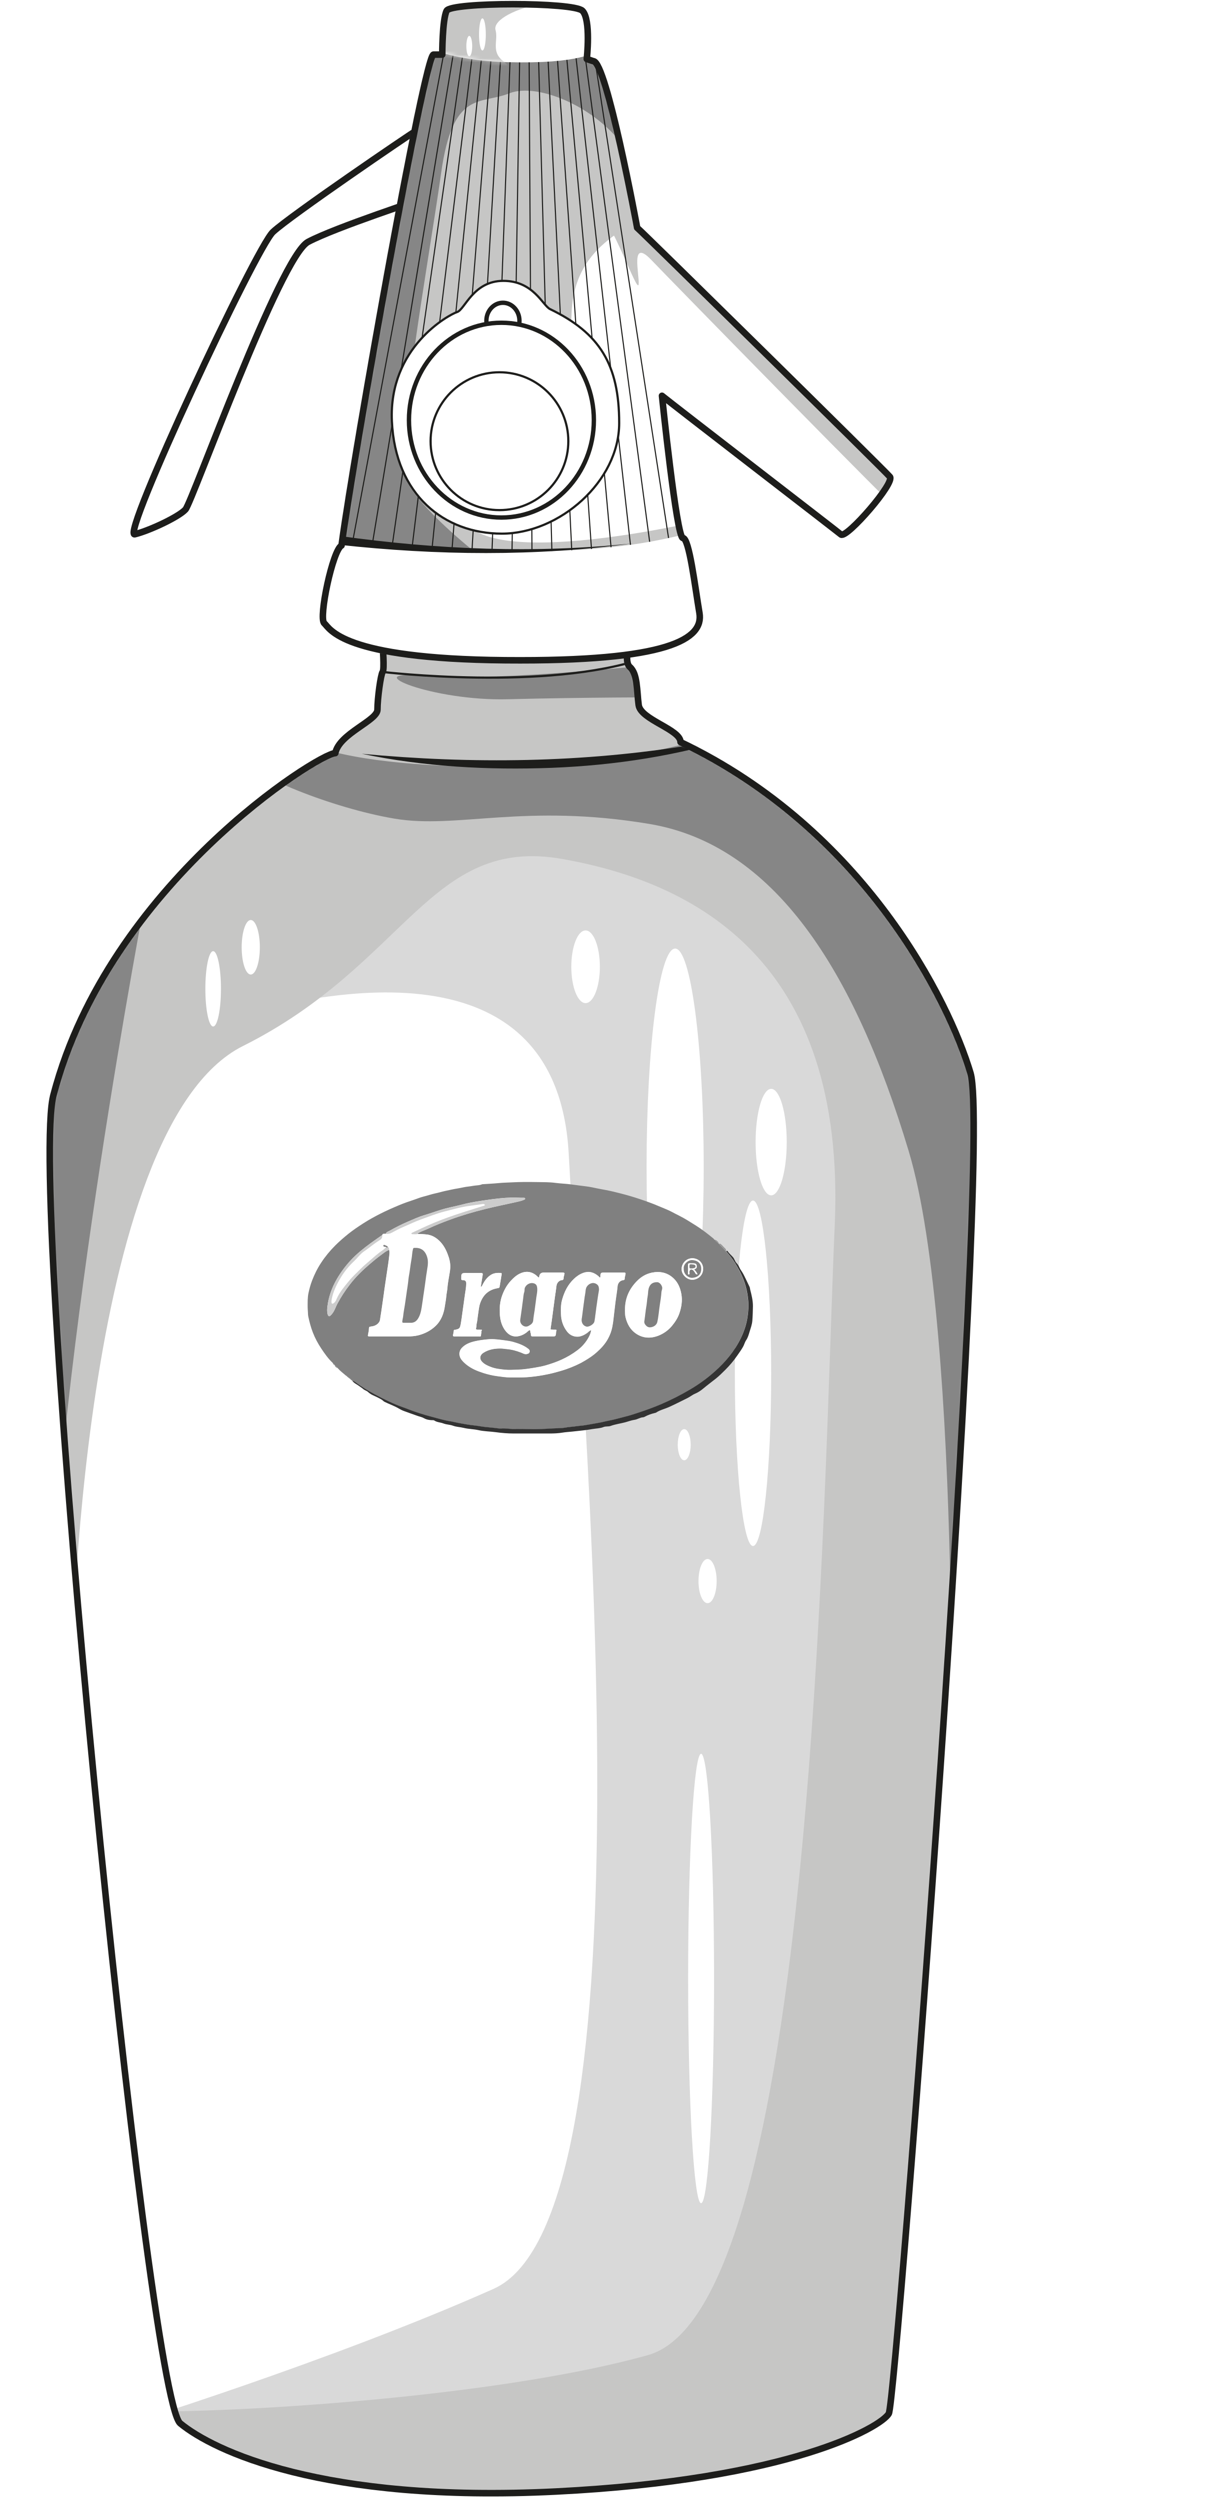 <svg width="327" height="663" viewBox="0 0 327 663" fill="none" xmlns="http://www.w3.org/2000/svg">
<path d="M109.953 35C109.246 35.331 77.005 57.249 72.445 61.522C67.886 65.795 31.945 142.629 35.777 141.688C39.623 140.751 47.458 137.087 49.237 135.108C51.016 133.128 74.345 68.041 81.794 64.139C89.238 60.228 112.255 52.745 114.185 51.986C116.115 51.227 109.953 35 109.953 35Z" fill="white" stroke="#1D1D1B" stroke-width="1.74" stroke-miterlimit="10"/>
<mask id="mask0_133_1032" style="mask-type:luminance" maskUnits="userSpaceOnUse" x="13" y="167" width="246" height="495">
<path d="M101.566 170.287C101.566 171.667 102.086 177.517 101.566 178.207C101.046 178.897 100.186 185.267 100.186 188.197C100.186 191.127 90.026 194.567 88.996 199.737C84.686 199.737 28.966 234.568 14.256 290.158C7.026 314.617 39.056 635.467 47.836 642.698C56.616 649.928 85.556 663.877 147.556 660.777C209.556 657.677 233.836 643.727 235.906 640.107C237.976 636.487 263.286 303.757 257.606 284.637C251.926 265.517 229.446 220.057 180.626 196.807C180.626 193.447 170.036 190.867 169.516 186.987C168.996 183.107 169.256 178.717 167.186 176.907C165.116 175.097 167.966 167.607 167.966 167.607L101.576 170.277L101.566 170.287Z" fill="white"/>
</mask>
<g mask="url(#mask0_133_1032)">
<path d="M90.206 155.987C119.536 156.877 174.646 154.207 174.646 154.207L248.426 229.767L285.756 318.657C285.756 318.657 279.536 442.217 279.536 444.877C279.536 447.537 267.096 609.317 267.096 609.317L253.766 667.987L139.986 683.097L22.656 652.877C22.656 652.877 -6.674 582.657 -6.674 579.987C-6.674 577.317 -50.234 418.207 -50.234 411.987C-50.234 405.767 -45.794 259.987 -45.794 259.987L66.206 177.317L90.206 155.987Z" fill="white"/>
<path d="M63.456 268.797C68.966 268.797 147.496 241.927 150.946 305.997C154.396 370.067 174.366 587.757 130.966 607.047C87.566 626.337 31.766 643.557 31.766 643.557C31.766 643.557 204.676 666.287 186.766 666.287C168.856 666.287 288.726 617.377 288.726 610.487C288.726 603.597 281.836 391.417 282.526 366.617C283.216 341.817 289.416 234.347 289.416 234.347L159.906 200.587L76.546 231.587L63.456 268.787V268.797Z" fill="#D9D9D9"/>
<path d="M19.026 443.777C19.026 443.777 21.096 299.107 64.496 277.408C107.896 255.708 114.096 221.607 149.226 227.807C184.356 234.007 224.656 254.677 221.556 324.938C218.456 395.207 216.386 612.207 171.956 624.607C127.526 637.008 44.856 641.138 25.226 639.078C5.596 637.008 25.226 704.177 25.226 704.177C25.226 704.177 268.056 751.707 270.126 720.707C272.196 689.707 317.656 195.767 317.656 195.767L246.356 84.168L22.126 127.567L-21.274 476.837L19.026 443.767V443.777Z" fill="#C6C6C5"/>
<path d="M79.306 195.767C92.396 204.727 153.016 206.787 186.776 195.767C220.536 184.747 264.616 284.637 264.616 284.637C264.616 284.637 261.176 463.747 260.486 465.817C259.796 467.887 252.216 489.237 252.216 489.237C252.216 489.237 255.656 353.527 241.196 305.307C226.726 257.087 205.376 224.017 172.306 218.507C139.236 212.997 121.326 219.887 104.796 217.127C88.266 214.367 66.216 205.417 64.836 201.287C63.456 197.157 79.306 195.777 79.306 195.777V195.767Z" fill="#868686"/>
<path d="M38.656 237.797C38.656 237.797 15.236 359.727 13.166 436.197C11.096 512.667 -26.794 292.907 -26.794 292.907L24.876 226.777L38.656 237.797Z" fill="#868686"/>
<path d="M167.186 176.917C167.186 176.917 128.046 180.797 111.516 179.247C94.986 177.697 114.616 185.967 134.766 185.447C154.916 184.927 176.616 184.927 176.616 184.927L175.586 176.657L167.186 176.917Z" fill="#868686"/>
<path d="M179.196 367.308C183.382 367.308 186.776 341.398 186.776 309.438C186.776 277.477 183.382 251.568 179.196 251.568C175.009 251.568 171.616 277.477 171.616 309.438C171.616 341.398 175.009 367.308 179.196 367.308Z" fill="white"/>
<path d="M199.866 410.017C202.528 410.017 204.686 389.508 204.686 364.207C204.686 338.907 202.528 318.397 199.866 318.397C197.204 318.397 195.046 338.907 195.046 364.207C195.046 389.508 197.204 410.017 199.866 410.017Z" fill="white"/>
<path d="M204.686 317.017C206.967 317.017 208.816 310.696 208.816 302.897C208.816 295.099 206.967 288.777 204.686 288.777C202.405 288.777 200.556 295.099 200.556 302.897C200.556 310.696 202.405 317.017 204.686 317.017Z" fill="white"/>
<path d="M181.606 387.277C182.556 387.277 183.326 385.428 183.326 383.147C183.326 380.867 182.556 379.017 181.606 379.017C180.656 379.017 179.886 380.867 179.886 383.147C179.886 385.428 180.656 387.277 181.606 387.277Z" fill="white"/>
<path d="M187.806 425.178C189.137 425.178 190.216 422.554 190.216 419.318C190.216 416.081 189.137 413.458 187.806 413.458C186.475 413.458 185.396 416.081 185.396 419.318C185.396 422.554 186.475 425.178 187.806 425.178Z" fill="white"/>
<path d="M155.426 266.037C157.519 266.037 159.216 261.721 159.216 256.397C159.216 251.073 157.519 246.757 155.426 246.757C153.333 246.757 151.636 251.073 151.636 256.397C151.636 261.721 153.333 266.037 155.426 266.037Z" fill="white"/>
<path d="M56.576 272.237C57.719 272.237 58.646 267.765 58.646 262.247C58.646 256.73 57.719 252.257 56.576 252.257C55.432 252.257 54.506 256.73 54.506 262.247C54.506 267.765 55.432 272.237 56.576 272.237Z" fill="white"/>
<path d="M186.086 584.307C187.986 584.307 189.526 557.628 189.526 524.717C189.526 491.807 187.986 465.128 186.086 465.128C184.186 465.128 182.646 491.807 182.646 524.717C182.646 557.628 184.186 584.307 186.086 584.307Z" fill="white"/>
<path d="M66.556 258.457C67.887 258.457 68.966 255.22 68.966 251.227C68.966 247.234 67.887 243.997 66.556 243.997C65.225 243.997 64.146 247.234 64.146 251.227C64.146 255.22 65.225 258.457 66.556 258.457Z" fill="white"/>
<path d="M96.016 199.908C125.196 202.658 154.896 202.317 183.836 197.527L186.956 197.048C189.936 196.458 193.266 195.778 196.256 195.258C180.176 200.388 163.286 202.977 146.426 203.637C129.566 204.267 112.556 203.358 96.026 199.908H96.016Z" fill="#1D1D1B"/>
<path d="M101.566 178.207C101.566 178.207 145.096 183.377 170.926 174.587" stroke="#1D1D1B" stroke-width="0.58" stroke-miterlimit="10"/>
</g>
<path d="M101.566 170.287C101.566 171.667 102.086 177.517 101.566 178.207C101.046 178.897 100.186 185.267 100.186 188.197C100.186 191.127 90.026 194.567 88.996 199.737C84.686 199.737 28.966 234.568 14.256 290.158C7.026 314.618 39.056 635.468 47.836 642.698C56.616 649.928 85.556 663.877 147.556 660.777C209.556 657.677 233.836 643.727 235.906 640.107C237.976 636.487 263.286 303.757 257.606 284.637C251.926 265.517 229.446 220.057 180.626 196.807C180.626 193.447 170.036 190.867 169.516 186.987C168.996 183.107 169.256 178.717 167.186 176.907C165.116 175.097 167.966 167.607 167.966 167.607L101.576 170.277L101.566 170.287Z" stroke="#1D1D1B" stroke-width="1.74" stroke-linejoin="round"/>
<path d="M169.116 60.407C169.116 60.407 160.976 16.227 157.486 16.227L155.746 15.648C155.746 15.648 156.906 5.187 154.586 2.857C152.266 0.527 119.706 0.527 118.546 2.857C117.386 5.187 117.386 14.488 117.386 14.488H115.056C112.726 14.488 94.126 119.117 90.646 144.687C88.316 145.847 84.506 163.867 86.056 165.287C87.606 166.707 90.576 174.717 134.106 175.107C177.636 175.497 186.806 169.427 185.646 162.577C184.486 155.727 182.936 142.687 181.256 142.687C179.576 142.687 175.706 104.967 175.706 104.967C178.546 107.297 222.856 141.397 223.236 141.777C224.786 142.807 237.836 127.827 236.156 126.407C234.476 124.467 170.666 61.697 169.116 60.407Z" fill="white"/>
<mask id="mask1_133_1032" style="mask-type:luminance" maskUnits="userSpaceOnUse" x="85" y="1" width="152" height="175">
<path d="M169.116 60.407C169.116 60.407 160.976 16.227 157.486 16.227L155.746 15.648C155.746 15.648 156.906 5.187 154.586 2.857C152.266 0.527 119.706 0.527 118.546 2.857C117.386 5.187 117.386 14.488 117.386 14.488H115.056C112.726 14.488 94.126 119.117 90.646 144.687C88.316 145.847 84.506 163.867 86.056 165.287C87.606 166.707 90.576 174.717 134.106 175.107C177.636 175.497 186.806 169.427 185.646 162.577C184.486 155.727 182.936 142.687 181.256 142.687C179.576 142.687 175.706 104.967 175.706 104.967C178.546 107.297 222.856 141.397 223.236 141.777C224.786 142.807 237.836 127.827 236.156 126.407C234.476 124.467 170.666 61.697 169.116 60.407Z" fill="white"/>
</mask>
<g mask="url(#mask1_133_1032)">
<path d="M175.966 53.688C169.116 60.407 152.196 63.508 151.686 83.657C151.166 103.807 121.206 115.688 122.236 134.807C123.266 153.927 191.466 136.877 191.466 136.877L198.186 172.007C198.186 172.007 75.216 192.157 73.666 190.607C72.116 189.057 51.966 179.237 58.686 151.337C65.406 123.438 73.666 104.837 75.736 90.368C77.806 75.897 91.756 -8.313 91.756 -8.313C91.756 -8.313 111.906 -25.363 113.456 -25.363C115.006 -25.363 155.826 -24.843 155.826 -24.843L175.976 53.688H175.966Z" fill="#C6C6C5"/>
<path d="M157.626 54.208C162.536 58.337 169.226 78.267 169.506 75.388C169.766 72.808 167.176 62.987 172.866 68.927C178.546 74.868 239.516 137.128 240.296 137.128C241.076 137.128 247.786 123.178 247.526 121.368C247.266 119.558 211.096 53.938 211.096 53.938L157.616 54.197L157.626 54.208Z" fill="#C6C6C5"/>
<path d="M167.186 41.288C159.956 28.887 142.906 21.657 135.156 24.758C127.406 27.858 120.176 23.727 117.076 45.938C113.976 68.157 104.676 118.787 107.776 127.057C110.876 135.327 135.156 154.957 144.456 158.577C153.756 162.197 57.656 161.677 57.136 160.127C56.616 158.577 64.886 84.698 64.886 75.907C64.886 67.118 73.156 -8.823 73.156 -8.823C73.146 -8.833 102.086 -37.763 105.186 -37.763C108.286 -37.763 152.206 -29.492 152.206 -29.492L167.186 41.288Z" fill="#868686"/>
<path d="M157.366 12.357L180.616 163.217" stroke="#1D1D1B" stroke-width="0.29" stroke-linejoin="round"/>
<path d="M154.946 12.197L174.996 162.967" stroke="#1D1D1B" stroke-width="0.29" stroke-linejoin="round"/>
<path d="M152.526 12.027L169.376 162.707" stroke="#1D1D1B" stroke-width="0.29" stroke-linejoin="round"/>
<path d="M150.106 11.867L163.756 162.447" stroke="#1D1D1B" stroke-width="0.29" stroke-linejoin="round"/>
<path d="M147.676 11.707L158.146 162.187" stroke="#1D1D1B" stroke-width="0.29" stroke-linejoin="round"/>
<path d="M145.256 11.547L152.526 161.927" stroke="#1D1D1B" stroke-width="0.29" stroke-linejoin="round"/>
<path d="M142.836 11.387L146.906 161.667" stroke="#1D1D1B" stroke-width="0.29" stroke-linejoin="round"/>
<path d="M140.416 11.227L141.286 161.417" stroke="#1D1D1B" stroke-width="0.29" stroke-linejoin="round"/>
<path d="M137.996 11.068L135.666 161.158" stroke="#1D1D1B" stroke-width="0.29" stroke-linejoin="round"/>
<path d="M135.566 10.898L130.046 160.897" stroke="#1D1D1B" stroke-width="0.29" stroke-linejoin="round"/>
<path d="M133.146 10.738L124.426 160.637" stroke="#1D1D1B" stroke-width="0.29" stroke-linejoin="round"/>
<path d="M130.726 10.578L118.806 160.377" stroke="#1D1D1B" stroke-width="0.29" stroke-linejoin="round"/>
<path d="M128.306 10.418L113.196 160.117" stroke="#1D1D1B" stroke-width="0.29" stroke-linejoin="round"/>
<path d="M125.886 10.258L107.576 159.867" stroke="#1D1D1B" stroke-width="0.29" stroke-linejoin="round"/>
<path d="M123.456 10.098L101.956 159.607" stroke="#1D1D1B" stroke-width="0.29" stroke-linejoin="round"/>
<path d="M121.036 9.938L96.336 159.348" stroke="#1D1D1B" stroke-width="0.29" stroke-linejoin="round"/>
<path d="M118.616 9.767L90.716 159.087" stroke="#1D1D1B" stroke-width="0.29" stroke-linejoin="round"/>
<path d="M160.986 12.867C157.366 13.898 154.266 16.997 134.636 16.488C115.006 15.967 106.476 9.258 106.476 9.258L109.316 -9.863C109.316 -9.863 141.096 -12.443 142.126 -12.443C143.156 -12.443 151.686 -11.922 152.716 -10.373C153.746 -8.823 160.986 12.877 160.986 12.877V12.867Z" fill="white"/>
<mask id="mask2_133_1032" style="mask-type:luminance" maskUnits="userSpaceOnUse" x="106" y="-13" width="55" height="30">
<path d="M160.986 12.867C157.366 13.898 154.266 16.997 134.636 16.488C115.006 15.967 106.476 9.258 106.476 9.258L109.316 -9.863C109.316 -9.863 141.096 -12.443 142.126 -12.443C143.156 -12.443 151.686 -11.922 152.716 -10.373C153.746 -8.823 160.986 12.877 160.986 12.877V12.867Z" fill="white"/>
</mask>
<g mask="url(#mask2_133_1032)">
<path d="M142.896 1.248C137.726 2.027 130.756 5.128 131.526 7.968C132.306 10.807 130.236 13.648 133.596 16.238C136.956 18.817 135.146 20.367 132.306 20.628C129.466 20.887 112.676 18.558 112.676 18.558C112.676 18.558 110.866 -0.823 112.416 -3.143C113.966 -5.473 129.466 -14.252 129.466 -14.252L143.936 -0.823L142.906 1.248" fill="#C6C6C5"/>
<path d="M128.046 13.387C128.543 13.387 128.946 11.48 128.946 9.127C128.946 6.775 128.543 4.867 128.046 4.867C127.549 4.867 127.146 6.775 127.146 9.127C127.146 11.48 127.549 13.387 128.046 13.387Z" fill="white"/>
<path d="M124.556 14.938C124.987 14.938 125.336 13.724 125.336 12.227C125.336 10.731 124.987 9.517 124.556 9.517C124.125 9.517 123.776 10.731 123.776 12.227C123.776 13.724 124.125 14.938 124.556 14.938Z" fill="white"/>
</g>
<path d="M185.616 141.007C179.416 141.697 167.706 146.867 132.576 146.177C97.446 145.487 78.496 139.637 78.496 139.637L67.816 182.697L133.606 185.797L193.536 180.287L185.616 141.017V141.007Z" fill="white"/>
</g>
<path d="M169.116 60.407C169.116 60.407 160.976 16.227 157.486 16.227L155.746 15.648C155.746 15.648 156.906 5.187 154.586 2.857C152.266 0.527 119.706 0.527 118.546 2.857C117.386 5.187 117.386 14.488 117.386 14.488H115.056C112.726 14.488 94.126 119.117 90.646 144.687C88.316 145.847 84.506 163.867 86.056 165.287C87.606 166.707 90.576 174.717 134.106 175.107C177.636 175.497 186.806 169.427 185.646 162.577C184.486 155.727 182.936 142.687 181.256 142.687C179.576 142.687 175.706 104.967 175.706 104.967C178.546 107.297 222.856 141.397 223.236 141.777C224.786 142.807 237.836 127.827 236.156 126.407C234.476 124.467 170.666 61.697 169.116 60.407Z" stroke="#1D1D1B" stroke-width="1.74" stroke-linejoin="round"/>
<path d="M145.996 81.978C144.046 81.037 141.606 74.487 133.596 74.487C125.586 74.487 123.396 82.108 121.326 82.757C119.256 83.407 103.116 92.058 104.016 111.687C104.916 131.317 117.966 141.527 133.206 141.527C148.446 141.527 164.346 127.707 164.346 112.207C164.346 96.707 159.166 88.308 145.996 81.978Z" fill="white" stroke="#1D1D1B" stroke-width="0.58" stroke-miterlimit="10"/>
<path d="M133.486 89.858C135.91 89.858 137.876 87.717 137.876 85.078C137.876 82.438 135.91 80.297 133.486 80.297C131.061 80.297 129.096 82.438 129.096 85.078C129.096 87.717 131.061 89.858 133.486 89.858Z" fill="white" stroke="#1D1D1B" stroke-width="1.16" stroke-miterlimit="10"/>
<path d="M133.086 137.257C146.639 137.257 157.626 125.693 157.626 111.427C157.626 97.162 146.639 85.597 133.086 85.597C119.533 85.597 108.546 97.162 108.546 111.427C108.546 125.693 119.533 137.257 133.086 137.257Z" fill="white" stroke="#1D1D1B" stroke-width="1.16" stroke-miterlimit="10"/>
<path d="M132.566 135.287C142.662 135.287 150.846 127.103 150.846 117.007C150.846 106.912 142.662 98.728 132.566 98.728C122.47 98.728 114.286 106.912 114.286 117.007C114.286 127.103 122.47 135.287 132.566 135.287Z" stroke="#1D1D1B" stroke-width="0.58" stroke-miterlimit="10"/>
<path d="M167.956 144.107C142.166 147.637 115.896 147.307 90.046 144.487L90.346 142.177C116.006 145.757 142.156 146.857 167.956 144.107Z" fill="#1D1D1B"/>
<path d="M88.366 361.508C87.146 360.388 86.196 359.028 85.286 357.668C84.386 356.318 83.616 354.888 83.026 353.358C82.496 351.988 82.126 350.578 81.826 349.148C81.746 348.768 81.746 348.368 81.726 347.978C81.706 347.528 81.656 347.068 81.656 346.618C81.656 345.388 81.626 344.128 81.876 342.938C82.106 341.848 82.406 340.748 82.806 339.688C83.446 337.998 84.246 336.388 85.246 334.878C86.326 333.228 87.576 331.718 88.966 330.328C90.086 329.208 91.286 328.178 92.516 327.188C93.786 326.178 95.126 325.278 96.486 324.408C97.936 323.478 99.456 322.648 100.996 321.868C102.596 321.058 104.236 320.338 105.886 319.648C107.156 319.118 108.456 318.658 109.766 318.228C110.636 317.948 111.476 317.578 112.356 317.358C113.436 317.098 114.486 316.718 115.576 316.488C116.446 316.308 117.306 316.038 118.186 315.848C119.296 315.608 120.396 315.358 121.516 315.178C122.466 315.028 123.396 314.768 124.356 314.678C124.966 314.618 125.556 314.478 126.166 314.418C126.756 314.358 127.376 314.338 127.936 314.088C128.016 314.048 128.126 314.068 128.216 314.058C129.636 313.958 131.056 313.898 132.466 313.758C133.566 313.648 134.666 313.638 135.756 313.578C138.046 313.448 140.336 313.458 142.616 313.498C144.206 313.528 145.816 313.498 147.386 313.708C148.776 313.898 150.176 313.918 151.576 314.118C152.926 314.308 154.296 314.468 155.656 314.648C156.626 314.768 157.576 314.978 158.536 315.178C159.246 315.328 159.966 315.448 160.686 315.588C162.106 315.858 163.506 316.188 164.906 316.558C166.526 316.978 168.136 317.448 169.726 317.978C171.476 318.568 173.226 319.178 174.926 319.918C176.006 320.388 177.126 320.788 178.166 321.328C178.836 321.678 179.506 322.038 180.186 322.368C181.806 323.168 183.296 324.148 184.816 325.098C186.426 326.108 187.916 327.288 189.386 328.488C189.456 328.548 189.496 328.638 189.546 328.708C189.566 328.768 189.596 328.798 189.656 328.778C189.686 328.778 189.706 328.798 189.726 328.808C189.996 329.258 190.466 329.498 190.816 329.868C190.816 329.888 190.836 329.898 190.846 329.908C191.466 330.558 192.086 331.208 192.706 331.868C192.706 331.888 192.726 331.898 192.746 331.908C193.586 332.928 194.436 333.948 195.126 335.058C196.356 337.048 197.376 339.148 197.976 341.438C198.256 342.508 198.436 343.598 198.546 344.688C198.716 346.278 198.616 347.878 198.366 349.448C198.056 351.358 197.446 353.178 196.616 354.918C194.946 358.378 192.516 361.258 189.676 363.778C187.656 365.568 185.476 367.158 183.136 368.548C180.626 370.028 178.046 371.338 175.366 372.478C173.386 373.318 171.376 374.048 169.336 374.718C168.156 375.108 166.976 375.498 165.766 375.788C164.426 376.108 163.096 376.518 161.736 376.778C160.736 376.968 159.746 377.238 158.746 377.408C157.946 377.538 157.146 377.708 156.346 377.838C155.576 377.968 154.806 378.108 154.026 378.168C153.176 378.238 152.326 378.398 151.476 378.458C150.586 378.518 149.696 378.768 148.816 378.788C146.056 378.858 143.306 379.158 140.536 379.058C139.146 379.008 137.756 378.988 136.356 379.018C135.236 379.048 134.136 378.788 133.006 378.888C132.396 378.938 131.766 378.778 131.136 378.728C130.406 378.668 129.666 378.568 128.936 378.508C127.966 378.428 127.006 378.218 126.036 378.108C124.586 377.948 123.156 377.708 121.726 377.438C120.916 377.278 120.116 377.078 119.306 376.948C117.896 376.728 116.526 376.318 115.156 375.948C114.406 375.748 113.646 375.538 112.896 375.328C111.886 375.048 110.906 374.698 109.906 374.368C108.846 374.018 107.806 373.568 106.746 373.198C105.506 372.768 104.306 372.238 103.126 371.688C101.886 371.108 100.666 370.488 99.456 369.838C97.696 368.878 95.976 367.858 94.356 366.668C94.126 366.498 93.896 366.288 93.566 366.288C93.426 366.148 93.306 365.968 93.096 365.908C93.126 365.738 93.016 365.688 92.886 365.648C92.826 365.618 92.766 365.578 92.706 365.548C92.666 365.398 92.576 365.298 92.406 365.288C92.376 365.288 92.356 365.268 92.326 365.258C92.296 365.138 92.206 365.098 92.116 365.038C92.116 365.018 92.096 364.998 92.076 364.988C92.026 364.888 91.946 364.818 91.826 364.828C91.076 364.178 90.266 363.588 89.616 362.828C89.376 362.518 89.086 362.258 88.786 362.008L88.756 361.978C88.646 361.808 88.546 361.638 88.346 361.558L88.366 361.508ZM127.866 352.878C127.916 352.608 127.716 352.648 127.566 352.648C127.266 352.638 126.966 352.628 126.666 352.638C126.396 352.638 126.256 352.518 126.336 352.278C126.466 351.898 126.396 351.508 126.486 351.118C126.696 350.278 126.726 349.398 126.876 348.538C127.046 347.548 127.096 346.548 127.446 345.578C128.226 343.418 129.666 342.078 131.946 341.668C132.166 341.628 132.526 341.618 132.576 341.318C132.786 340.188 132.946 339.058 133.136 337.928C133.166 337.728 133.096 337.618 132.896 337.608C131.996 337.568 131.116 337.608 130.316 338.098C129.296 338.728 128.636 339.658 128.096 340.698C127.986 340.908 127.926 341.168 127.586 341.328C127.756 340.228 127.916 339.198 128.086 338.178C128.156 337.788 128.086 337.608 127.626 337.618C126.326 337.648 125.036 337.618 123.736 337.618C122.516 337.618 122.406 337.728 122.416 338.988C122.416 339.038 122.416 339.088 122.416 339.128C122.386 339.418 122.526 339.498 122.806 339.508C123.516 339.518 123.756 339.768 123.736 340.498C123.716 341.548 123.486 342.568 123.356 343.598C123.196 344.798 123.036 345.998 122.856 347.198C122.666 348.448 122.536 349.698 122.316 350.938C122.086 352.228 122.026 352.468 120.686 352.698C120.566 352.718 120.426 352.698 120.426 352.888C120.426 353.278 120.306 353.658 120.236 354.038C120.196 354.298 120.256 354.448 120.576 354.438C121.196 354.418 121.806 354.438 122.426 354.438C124.026 354.438 125.616 354.438 127.216 354.438C127.386 354.438 127.626 354.528 127.636 354.208C127.656 353.838 127.786 353.468 127.736 353.088C127.776 353.028 127.926 353.018 127.836 352.888L127.866 352.878ZM103.276 331.498C103.426 331.908 103.386 332.348 103.336 332.758C103.166 334.378 102.916 335.998 102.666 337.608C102.446 339.058 102.236 340.498 102.026 341.948C101.886 342.938 101.766 343.928 101.616 344.908C101.396 346.338 101.226 347.768 100.976 349.188C100.886 349.668 100.916 350.188 100.626 350.628C100.096 351.418 99.296 351.718 98.396 351.818C98.066 351.858 97.936 351.898 97.926 352.268C97.906 352.778 97.806 353.288 97.706 353.798C97.586 354.398 97.586 354.418 98.186 354.418C101.536 354.418 104.896 354.418 108.246 354.418C109.206 354.418 110.146 354.358 111.086 354.108C112.796 353.658 114.316 352.878 115.586 351.658C117.116 350.198 117.796 348.308 118.076 346.248C118.186 345.448 118.366 344.658 118.426 343.858C118.486 343.048 118.696 342.258 118.746 341.448C118.796 340.658 118.956 339.878 119.066 339.098C119.206 338.158 119.436 337.228 119.486 336.288C119.566 334.968 119.236 333.708 118.746 332.468C118.146 330.958 117.336 329.628 116.066 328.608C115.316 328.008 114.466 327.588 113.526 327.438C112.646 327.298 111.736 327.298 110.836 327.238C110.836 327.118 110.916 327.068 111.026 327.008C111.916 326.508 112.896 326.198 113.816 325.768C115.586 324.938 117.406 324.218 119.246 323.538C122.406 322.368 125.636 321.418 128.906 320.608C131.516 319.968 134.146 319.438 136.766 318.848C137.546 318.668 138.346 318.528 139.096 318.198C139.236 318.138 139.416 318.058 139.376 317.858C139.336 317.668 139.156 317.648 138.996 317.658C137.956 317.688 136.926 317.578 135.876 317.598C133.626 317.658 131.396 317.918 129.186 318.248C127.096 318.558 125.006 318.848 122.946 319.388C121.426 319.788 119.876 320.088 118.346 320.478C116.406 320.978 114.536 321.708 112.616 322.278C111.076 322.728 109.606 323.408 108.126 324.048C106.506 324.748 104.926 325.548 103.396 326.418C103.036 326.628 102.536 326.708 102.396 327.208C102.056 327.268 101.586 327.018 101.446 327.588C101.366 327.628 101.266 327.658 101.196 327.718C100.256 328.388 99.306 329.028 98.376 329.708C96.506 331.078 94.686 332.518 93.106 334.228C91.696 335.748 90.466 337.398 89.416 339.198C88.086 341.478 87.216 343.908 86.896 346.538C86.806 347.228 86.776 347.928 86.976 348.608C87.126 349.118 87.426 349.198 87.806 348.828C88.346 348.298 88.696 347.658 88.996 346.968C89.166 346.578 89.326 346.188 89.526 345.808C90.496 343.978 91.626 342.258 92.896 340.618C94.456 338.608 96.256 336.848 98.186 335.208C99.086 334.438 99.996 333.678 100.946 332.978C101.696 332.438 102.396 331.798 103.286 331.478L103.276 331.498ZM156.886 352.768C156.766 353.738 156.326 354.578 155.846 355.328C155.146 356.418 154.256 357.378 153.196 358.168C151.906 359.128 150.536 359.938 149.076 360.608C147.696 361.238 146.266 361.728 144.816 362.148C143.856 362.418 142.876 362.608 141.876 362.768C140.396 363.008 138.926 363.248 137.426 363.288C136.236 363.318 135.046 363.408 133.866 363.288C132.656 363.158 131.446 363.028 130.276 362.578C129.436 362.258 128.646 361.908 127.996 361.268C127.116 360.398 127.376 359.398 128.256 358.818C129.756 357.848 131.436 357.598 133.176 357.658C133.616 357.678 134.046 357.768 134.476 357.798C135.806 357.908 137.076 358.258 138.306 358.738C138.776 358.918 139.226 359.228 139.766 359.128C140.086 359.068 140.426 358.978 140.536 358.608C140.636 358.248 140.506 357.998 140.186 357.758C138.996 356.828 137.616 356.338 136.206 355.938C135.456 355.728 134.666 355.608 133.876 355.508C132.406 355.318 130.956 355.098 129.456 355.238C128.286 355.348 127.136 355.498 125.996 355.758C124.746 356.048 123.546 356.478 122.606 357.458C121.706 358.378 121.756 359.608 122.416 360.528C122.786 361.038 123.236 361.468 123.726 361.868C125.096 362.988 126.706 363.648 128.356 364.168C129.516 364.528 130.716 364.818 131.936 364.978C133.086 365.128 134.226 365.318 135.386 365.318C136.886 365.318 138.386 365.358 139.886 365.258C141.336 365.148 142.766 364.968 144.196 364.708C145.226 364.518 146.256 364.308 147.276 364.028C148.326 363.748 149.366 363.458 150.386 363.098C152.076 362.498 153.706 361.788 155.256 360.868C156.356 360.218 157.426 359.508 158.376 358.648C159.536 357.608 160.596 356.468 161.346 355.078C161.866 354.108 162.266 353.088 162.476 352.008C162.606 351.328 162.736 350.638 162.796 349.938C162.896 348.928 163.046 347.928 163.146 346.928C163.236 345.988 163.386 345.048 163.506 344.108C163.636 343.138 163.806 342.168 163.886 341.198C163.956 340.318 164.536 339.628 165.426 339.538C165.646 339.518 165.776 339.408 165.776 339.248C165.756 338.798 165.936 338.398 165.996 337.968C166.056 337.598 165.936 337.528 165.596 337.538C163.806 337.548 162.016 337.538 160.236 337.538C159.456 337.538 159.376 337.608 159.336 338.418C159.336 338.548 159.406 338.738 159.246 338.808C159.076 338.878 159.016 338.678 158.926 338.598C157.726 337.508 156.396 337.048 154.776 337.618C153.836 337.948 153.066 338.488 152.356 339.158C150.706 340.708 149.756 342.638 149.166 344.778C148.826 346.018 148.856 347.278 148.886 348.538C148.926 350.218 149.446 351.748 150.456 353.088C151.136 353.998 152.096 354.508 153.226 354.518C154.176 354.518 155.026 354.118 155.806 353.558C156.146 353.318 156.396 352.958 156.846 352.818L156.886 352.768ZM144.206 354.418C145.106 354.418 146.006 354.408 146.916 354.418C147.286 354.418 147.466 354.348 147.536 353.928C147.596 353.588 147.536 353.238 147.686 352.908C147.766 352.728 147.646 352.628 147.436 352.628C147.086 352.628 146.736 352.628 146.396 352.608C146.296 352.608 146.096 352.658 146.136 352.398C146.316 351.248 146.466 350.088 146.626 348.938C146.736 348.148 146.836 347.368 146.936 346.578C147.056 345.688 147.166 344.788 147.296 343.898C147.426 342.948 147.586 341.988 147.696 341.038C147.776 340.278 148.376 339.558 149.136 339.508C149.486 339.488 149.576 339.298 149.576 339.058C149.586 338.718 149.676 338.418 149.766 338.098C149.906 337.588 149.806 337.498 149.276 337.498C147.616 337.498 145.956 337.498 144.296 337.498C143.609 337.498 143.222 337.838 143.136 338.518C143.136 338.518 143.136 338.618 143.116 338.658C143.036 338.778 143.016 338.888 142.826 338.698C141.566 337.428 140.096 336.948 138.366 337.608C137.246 338.038 136.376 338.828 135.576 339.688C134.526 340.818 133.806 342.148 133.286 343.568C132.656 345.278 132.546 347.058 132.696 348.868C132.816 350.298 133.216 351.648 134.066 352.818C135.016 354.118 136.286 354.728 137.926 354.298C138.816 354.058 139.576 353.588 140.246 352.958C140.536 352.688 140.736 352.718 140.746 353.068C140.756 353.408 140.936 353.708 140.936 354.028C140.936 354.408 141.126 354.428 141.406 354.418C142.336 354.418 143.276 354.418 144.206 354.418ZM165.886 347.478C165.926 347.978 165.866 348.648 166.026 349.298C166.446 351.068 167.286 352.628 168.796 353.668C170.646 354.938 172.706 355.038 174.776 354.218C176.196 353.658 177.416 352.778 178.406 351.568C179.226 350.568 179.916 349.498 180.326 348.288C180.886 346.638 181.156 344.928 180.846 343.168C180.566 341.628 179.996 340.228 178.876 339.118C177.226 337.488 175.186 337.078 172.976 337.528C171.476 337.838 170.186 338.608 169.116 339.688C167.036 341.788 165.836 344.298 165.896 347.468L165.886 347.478ZM186.616 336.538C186.696 334.958 185.386 333.738 183.826 333.708C182.136 333.678 180.946 335.058 180.916 336.538C180.886 338.038 182.346 339.438 183.776 339.408C185.266 339.378 186.646 338.218 186.616 336.548V336.538Z" fill="#808080"/>
<path d="M93.596 366.248C93.916 366.248 94.146 366.458 94.386 366.628C96.006 367.818 97.716 368.838 99.486 369.798C100.696 370.448 101.916 371.068 103.156 371.648C104.336 372.198 105.536 372.728 106.776 373.158C107.836 373.518 108.866 373.968 109.936 374.328C110.926 374.658 111.916 374.998 112.926 375.288C113.676 375.498 114.436 375.708 115.186 375.908C116.556 376.278 117.926 376.678 119.336 376.908C120.146 377.038 120.946 377.248 121.756 377.398C123.186 377.668 124.616 377.918 126.066 378.068C127.036 378.168 127.996 378.388 128.966 378.468C129.706 378.528 130.436 378.628 131.166 378.688C131.796 378.738 132.426 378.898 133.036 378.848C134.166 378.748 135.266 379.008 136.386 378.978C137.776 378.948 139.166 378.968 140.566 379.018C143.336 379.118 146.086 378.808 148.846 378.748C149.726 378.728 150.616 378.478 151.506 378.418C152.366 378.358 153.206 378.198 154.056 378.128C154.836 378.068 155.606 377.928 156.376 377.798C157.176 377.668 157.976 377.498 158.776 377.368C159.776 377.208 160.766 376.928 161.766 376.738C163.126 376.478 164.446 376.078 165.796 375.748C167.006 375.458 168.186 375.068 169.366 374.678C171.406 374.008 173.426 373.278 175.396 372.438C178.076 371.298 180.656 369.988 183.166 368.508C185.506 367.128 187.686 365.538 189.706 363.738C192.546 361.218 194.976 358.328 196.646 354.878C197.486 353.138 198.096 351.318 198.396 349.408C198.646 347.828 198.746 346.238 198.576 344.648C198.466 343.558 198.286 342.478 198.006 341.398C197.406 339.108 196.386 337.008 195.156 335.018C194.466 333.898 193.616 332.878 192.776 331.868C192.886 331.738 193.016 331.628 193.146 331.838C193.516 332.438 194.086 332.878 194.536 333.398C194.976 333.898 195.056 334.548 195.516 335.008C195.866 335.358 196.106 335.808 196.326 336.288C196.486 336.638 196.756 337.008 196.986 337.368C197.386 338.008 197.696 338.678 198.026 339.358C198.336 339.998 198.626 340.638 198.946 341.278C199.066 341.518 199.056 341.768 199.116 342.008C199.486 343.458 199.856 344.918 199.846 346.418C199.826 347.708 199.786 348.998 199.686 350.288C199.606 351.288 199.246 352.238 198.966 353.158C198.736 353.908 198.526 354.738 198.036 355.448C197.696 355.938 197.546 356.588 197.246 357.138C196.786 357.968 196.216 358.738 195.676 359.518C194.726 360.898 193.646 362.168 192.466 363.338C191.676 364.118 190.896 364.908 190.016 365.608C188.896 366.498 187.746 367.348 186.646 368.268C185.996 368.818 185.266 369.298 184.456 369.638C183.736 369.938 183.146 370.458 182.456 370.788C180.796 371.598 179.166 372.448 177.486 373.198C176.376 373.688 175.156 373.948 174.136 374.638C174.046 374.698 173.926 374.708 173.816 374.738C172.866 374.958 171.966 375.278 171.116 375.738C170.996 375.808 170.846 375.868 170.716 375.878C169.896 375.908 169.216 376.438 168.426 376.548C167.586 376.668 166.796 376.978 165.986 377.198C164.686 377.548 163.336 377.708 162.056 378.178C161.476 378.388 160.806 378.228 160.236 378.448C159.266 378.838 158.236 378.828 157.246 378.998C155.476 379.318 153.676 379.468 151.886 379.668C151.036 379.768 150.176 379.798 149.336 379.938C148.156 380.138 146.976 380.178 145.796 380.178C142.666 380.178 139.536 380.178 136.396 380.178C134.786 380.178 133.166 380.048 131.586 379.828C130.056 379.618 128.496 379.628 126.996 379.288C125.686 378.998 124.336 379.008 123.056 378.688C122.116 378.458 121.136 378.448 120.246 378.118C119.416 377.808 118.516 377.838 117.726 377.528C116.916 377.208 116.006 377.238 115.266 376.728C115.096 376.608 114.866 376.658 114.666 376.648C113.906 376.618 113.196 376.508 112.506 376.108C112.046 375.838 111.476 375.728 110.966 375.558C109.716 375.138 108.486 374.668 107.246 374.228C106.736 374.048 106.266 373.798 105.806 373.528C104.616 372.828 103.296 372.388 102.066 371.778C101.766 371.628 101.576 371.358 101.286 371.188C100.536 370.738 99.746 370.378 98.956 370.018C98.486 369.808 98.036 369.498 97.636 369.128C97.276 368.808 96.766 368.718 96.396 368.378C96.026 368.048 95.586 367.808 95.186 367.498C94.756 367.168 94.236 366.958 93.836 366.568C93.716 366.458 93.586 366.378 93.596 366.198V366.248Z" fill="#333333"/>
<path d="M192.716 331.838C192.096 331.188 191.476 330.538 190.856 329.878C191.006 329.808 191.116 329.797 191.276 329.917C191.736 330.267 192.076 330.748 192.506 331.128C192.696 331.298 192.746 331.567 192.716 331.827V331.838Z" fill="#949494"/>
<path d="M190.816 329.838C190.466 329.468 189.996 329.228 189.726 328.778C190.166 328.858 190.756 329.428 190.816 329.838Z" fill="#949494"/>
<path d="M88.806 361.948C89.106 362.198 89.396 362.458 89.636 362.768C89.216 362.768 88.896 362.448 88.806 361.948Z" fill="#949494"/>
<path d="M88.366 361.508C88.566 361.588 88.666 361.758 88.776 361.928C88.486 361.938 88.386 361.768 88.366 361.508Z" fill="#949494"/>
<path d="M92.426 365.238C92.596 365.238 92.686 365.338 92.726 365.498C92.546 365.498 92.436 365.428 92.426 365.238Z" fill="#949494"/>
<path d="M91.846 364.778C91.966 364.778 92.046 364.848 92.096 364.938C91.936 364.998 91.866 364.918 91.846 364.778Z" fill="#949494"/>
<path d="M92.136 364.988C92.226 365.048 92.326 365.098 92.346 365.208C92.216 365.198 92.096 365.168 92.136 364.988Z" fill="#949494"/>
<path d="M92.916 365.598C93.046 365.638 93.156 365.698 93.126 365.858C92.976 365.828 92.896 365.748 92.916 365.598Z" fill="#949494"/>
<path d="M189.656 328.757C189.596 328.767 189.566 328.738 189.546 328.688C189.586 328.707 189.616 328.737 189.656 328.757Z" fill="#949494"/>
<path d="M101.446 327.607C101.586 327.037 102.056 327.287 102.396 327.227C102.956 327.287 103.476 327.207 103.996 326.927C104.946 326.407 105.916 325.877 106.916 325.457C108.556 324.767 110.156 323.967 111.836 323.367C113.836 322.647 115.826 321.857 117.886 321.327C120.206 320.727 122.516 320.067 124.906 319.767C125.976 319.627 127.036 319.477 128.096 319.327C128.316 319.297 128.626 319.297 128.676 319.517C128.746 319.777 128.426 319.787 128.246 319.837C126.636 320.347 125.026 320.837 123.426 321.347C121.916 321.827 120.426 322.327 118.936 322.857C116.566 323.707 114.246 324.657 111.976 325.727C111.146 326.117 110.316 326.497 109.496 326.887C109.376 326.947 109.196 326.977 109.206 327.157C109.206 327.257 109.326 327.307 109.416 327.307C109.896 327.307 110.386 327.407 110.866 327.247C111.766 327.307 112.666 327.317 113.556 327.447C114.496 327.597 115.346 328.017 116.096 328.617C117.376 329.637 118.186 330.967 118.776 332.477C119.266 333.717 119.596 334.977 119.516 336.297C119.456 337.237 119.236 338.167 119.096 339.107C118.976 339.887 118.826 340.667 118.776 341.457C118.726 342.267 118.516 343.057 118.456 343.867C118.396 344.667 118.216 345.467 118.106 346.257C117.836 348.317 117.146 350.197 115.616 351.667C114.346 352.877 112.826 353.667 111.116 354.117C110.176 354.357 109.236 354.427 108.276 354.427C104.926 354.427 101.566 354.427 98.216 354.427C97.616 354.427 97.616 354.407 97.736 353.807C97.836 353.307 97.936 352.797 97.956 352.277C97.966 351.907 98.096 351.857 98.426 351.827C99.316 351.727 100.116 351.427 100.656 350.637C100.946 350.197 100.916 349.687 101.006 349.197C101.256 347.777 101.426 346.337 101.646 344.917C101.796 343.937 101.916 342.937 102.056 341.957C102.266 340.507 102.486 339.067 102.696 337.617C102.936 336.007 103.196 334.387 103.366 332.767C103.406 332.357 103.456 331.917 103.306 331.507C103.326 331.207 103.306 330.937 102.996 330.767C102.836 330.417 102.456 330.377 102.166 330.217C102.066 330.157 101.846 330.087 101.776 330.317C101.706 330.547 101.886 330.627 102.056 330.657C102.236 330.697 102.436 330.637 102.546 330.857C102.196 331.027 101.966 331.347 101.656 331.557C100.256 332.477 99.036 333.627 97.766 334.717C97.166 335.227 96.556 335.737 96.006 336.297C94.836 337.467 93.596 338.567 92.556 339.867C91.396 341.317 90.156 342.717 89.406 344.457C89.216 344.897 89.006 345.347 88.586 345.647C88.266 345.867 88.066 345.807 88.016 345.407C87.986 345.137 88.016 344.877 88.066 344.607C88.446 342.657 89.276 340.887 90.266 339.197C91.276 337.467 92.486 335.897 93.966 334.537C94.706 333.857 95.316 333.037 96.066 332.357C96.546 331.927 97.096 331.627 97.586 331.237C98.656 330.397 99.736 329.577 100.896 328.857C101.376 328.557 101.546 328.157 101.476 327.627L101.446 327.607ZM108.186 350.817C108.486 350.817 108.786 350.817 109.086 350.817C109.926 350.817 110.526 350.387 110.946 349.717C111.506 348.837 111.736 347.837 111.906 346.817C112.076 345.777 112.206 344.727 112.366 343.677C112.526 342.587 112.706 341.497 112.846 340.397C113.006 339.137 113.176 337.877 113.386 336.617C113.566 335.507 113.716 334.417 113.346 333.287C112.756 331.497 111.626 330.857 109.936 330.947C109.716 330.957 109.676 331.067 109.616 331.267C109.396 332.067 109.396 332.897 109.256 333.707C109.076 334.747 108.906 335.787 108.786 336.837C108.686 337.667 108.486 338.497 108.406 339.327C108.306 340.397 108.136 341.457 107.976 342.517C107.796 343.697 107.646 344.877 107.466 346.057C107.316 347.037 107.106 348.017 107.016 349.007C106.966 349.507 106.806 349.977 106.776 350.477C106.766 350.727 106.856 350.817 107.096 350.817C107.456 350.807 107.826 350.817 108.186 350.817Z" fill="white"/>
<path d="M156.886 352.767C156.436 352.907 156.176 353.267 155.846 353.507C155.066 354.057 154.206 354.467 153.266 354.467C152.136 354.467 151.176 353.947 150.496 353.037C149.486 351.697 148.966 350.167 148.926 348.487C148.896 347.227 148.866 345.967 149.206 344.727C149.796 342.577 150.746 340.647 152.396 339.107C153.106 338.437 153.886 337.897 154.816 337.567C156.426 336.997 157.756 337.457 158.966 338.547C159.056 338.627 159.116 338.837 159.286 338.757C159.446 338.687 159.366 338.507 159.376 338.367C159.416 337.567 159.496 337.487 160.276 337.487C162.066 337.487 163.856 337.487 165.636 337.487C165.976 337.487 166.086 337.547 166.036 337.917C165.976 338.347 165.796 338.757 165.816 339.197C165.816 339.367 165.686 339.467 165.466 339.487C164.576 339.577 164.006 340.277 163.926 341.147C163.846 342.117 163.676 343.087 163.546 344.057C163.416 344.997 163.276 345.938 163.186 346.877C163.086 347.887 162.926 348.887 162.836 349.887C162.766 350.587 162.646 351.267 162.516 351.957C162.306 353.037 161.916 354.057 161.386 355.027C160.636 356.417 159.576 357.557 158.416 358.597C157.466 359.457 156.396 360.167 155.296 360.817C153.756 361.737 152.116 362.447 150.426 363.047C149.406 363.407 148.366 363.697 147.316 363.977C146.296 364.247 145.276 364.467 144.236 364.657C142.816 364.917 141.376 365.107 139.926 365.207C138.426 365.317 136.926 365.277 135.426 365.267C134.276 365.267 133.126 365.077 131.976 364.927C130.756 364.767 129.556 364.477 128.396 364.117C126.746 363.597 125.136 362.937 123.766 361.817C123.276 361.417 122.826 360.997 122.456 360.477C121.806 359.567 121.756 358.337 122.646 357.407C123.586 356.438 124.786 355.997 126.036 355.707C127.166 355.447 128.326 355.297 129.496 355.187C130.996 355.047 132.446 355.267 133.916 355.457C134.706 355.557 135.496 355.677 136.246 355.887C137.656 356.287 139.036 356.777 140.226 357.707C140.546 357.957 140.676 358.197 140.576 358.557C140.466 358.927 140.126 359.017 139.806 359.077C139.266 359.187 138.816 358.877 138.346 358.687C137.106 358.207 135.846 357.857 134.516 357.747C134.076 357.707 133.646 357.617 133.216 357.607C131.476 357.547 129.796 357.787 128.296 358.767C127.406 359.337 127.156 360.347 128.036 361.217C128.686 361.857 129.476 362.207 130.316 362.527C131.486 362.977 132.696 363.107 133.906 363.237C135.076 363.367 136.276 363.277 137.466 363.237C138.966 363.197 140.436 362.957 141.916 362.717C142.906 362.557 143.896 362.367 144.856 362.097C146.306 361.677 147.736 361.187 149.116 360.557C150.576 359.887 151.946 359.087 153.236 358.117C154.296 357.327 155.186 356.367 155.886 355.277C156.366 354.517 156.806 353.687 156.926 352.717L156.886 352.767ZM158.986 342.037C158.986 341.117 158.726 340.727 158.086 340.427C157.116 339.967 155.916 340.657 155.576 341.647C155.426 342.097 155.436 342.567 155.356 343.027C155.126 344.247 155.016 345.487 154.826 346.717C154.666 347.717 154.596 348.727 154.426 349.727C154.256 350.707 154.726 351.587 155.656 351.827C156.226 351.977 157.606 351.297 157.776 350.467C157.886 349.947 157.936 349.427 158.006 348.897C158.126 348.067 158.216 347.227 158.336 346.397C158.446 345.607 158.556 344.827 158.676 344.047C158.786 343.327 158.906 342.607 158.996 342.047L158.986 342.037Z" fill="white"/>
<path d="M144.206 354.417C143.276 354.417 142.336 354.417 141.406 354.417C141.126 354.417 140.926 354.397 140.936 354.027C140.936 353.707 140.766 353.407 140.746 353.067C140.736 352.717 140.526 352.697 140.246 352.957C139.576 353.577 138.826 354.057 137.926 354.297C136.286 354.737 135.016 354.117 134.066 352.817C133.216 351.657 132.816 350.307 132.696 348.867C132.546 347.057 132.656 345.277 133.286 343.567C133.806 342.137 134.526 340.807 135.576 339.687C136.386 338.817 137.246 338.037 138.366 337.607C140.096 336.937 141.566 337.427 142.826 338.697C143.016 338.887 143.036 338.778 143.116 338.658C143.136 338.618 143.126 338.567 143.136 338.517C143.216 337.837 143.602 337.497 144.296 337.497C145.956 337.497 147.616 337.497 149.276 337.497C149.806 337.497 149.906 337.587 149.766 338.097C149.676 338.417 149.596 338.727 149.576 339.057C149.576 339.297 149.486 339.487 149.136 339.507C148.366 339.557 147.776 340.277 147.696 341.037C147.596 341.997 147.436 342.947 147.296 343.897C147.176 344.787 147.056 345.677 146.936 346.577C146.836 347.367 146.726 348.147 146.626 348.937C146.466 350.087 146.316 351.247 146.136 352.397C146.096 352.667 146.296 352.597 146.396 352.607C146.746 352.637 147.096 352.638 147.436 352.628C147.646 352.628 147.766 352.727 147.686 352.908C147.546 353.238 147.596 353.587 147.536 353.927C147.466 354.347 147.276 354.427 146.916 354.417C146.016 354.397 145.116 354.417 144.206 354.417ZM138.076 350.067C137.926 351.167 139.176 352.287 140.306 351.647C140.916 351.307 141.476 350.967 141.536 350.137C141.606 349.277 141.776 348.417 141.896 347.557C142.056 346.357 142.216 345.147 142.376 343.947C142.476 343.237 142.646 342.547 142.606 341.797C142.566 341.107 142.406 340.617 141.766 340.387C140.816 340.057 139.746 340.577 139.326 341.507C139.156 341.897 139.286 342.308 139.156 342.658C138.956 343.198 138.946 343.757 138.866 344.307C138.726 345.217 138.626 346.127 138.506 347.037C138.366 348.057 138.216 349.067 138.076 350.077V350.067Z" fill="white"/>
<path d="M165.886 347.478C165.836 344.308 167.026 341.798 169.106 339.698C170.166 338.628 171.466 337.848 172.966 337.538C175.186 337.078 177.216 337.498 178.866 339.128C179.986 340.228 180.556 341.628 180.836 343.178C181.156 344.938 180.886 346.648 180.316 348.298C179.906 349.498 179.216 350.578 178.396 351.578C177.406 352.778 176.186 353.658 174.766 354.228C172.696 355.048 170.636 354.938 168.786 353.678C167.276 352.648 166.436 351.088 166.016 349.308C165.856 348.658 165.916 347.998 165.876 347.488L165.886 347.478ZM174.386 340.048C173.316 340.068 172.736 340.498 172.386 341.218C171.986 342.048 172.086 342.978 171.916 343.848C171.756 344.668 171.746 345.518 171.596 346.348C171.356 347.658 171.266 348.998 171.056 350.308C171.016 350.578 171.006 350.878 171.176 351.128C171.536 351.688 171.986 352.088 172.706 352.008C173.576 351.908 174.306 351.338 174.476 350.638C174.816 349.168 174.906 347.658 175.136 346.168C175.316 344.998 175.516 343.828 175.586 342.648C175.616 342.188 175.916 341.788 175.736 341.248C175.486 340.508 174.896 340.018 174.406 340.048H174.386Z" fill="white"/>
<path d="M127.766 353.068C127.816 353.448 127.686 353.808 127.666 354.188C127.656 354.508 127.406 354.418 127.246 354.418C125.646 354.418 124.056 354.418 122.456 354.418C121.836 354.418 121.226 354.398 120.606 354.418C120.286 354.428 120.226 354.278 120.266 354.018C120.336 353.638 120.456 353.258 120.456 352.868C120.456 352.678 120.596 352.698 120.716 352.678C122.066 352.448 122.126 352.208 122.346 350.918C122.566 349.678 122.696 348.428 122.886 347.178C123.066 345.978 123.226 344.778 123.386 343.578C123.526 342.548 123.746 341.518 123.766 340.478C123.786 339.758 123.546 339.508 122.836 339.488C122.556 339.488 122.416 339.398 122.446 339.108C122.446 339.058 122.446 339.018 122.446 338.968C122.446 337.708 122.546 337.598 123.766 337.598C125.066 337.598 126.356 337.628 127.656 337.598C128.126 337.598 128.186 337.768 128.116 338.158C127.936 339.178 127.786 340.208 127.616 341.308C127.956 341.148 128.016 340.888 128.126 340.678C128.666 339.638 129.326 338.708 130.346 338.078C131.146 337.588 132.026 337.548 132.926 337.588C133.126 337.588 133.196 337.718 133.166 337.908C132.976 339.038 132.816 340.178 132.606 341.298C132.546 341.598 132.196 341.608 131.976 341.648C129.696 342.068 128.246 343.398 127.476 345.558C127.126 346.528 127.076 347.528 126.906 348.518C126.756 349.378 126.736 350.248 126.516 351.098C126.416 351.478 126.496 351.878 126.366 352.258C126.286 352.508 126.426 352.628 126.696 352.618C126.996 352.608 127.296 352.618 127.596 352.628C127.746 352.628 127.946 352.588 127.896 352.858C127.786 352.888 127.776 352.968 127.796 353.058L127.766 353.068Z" fill="white"/>
<path d="M110.856 327.248C110.376 327.408 109.886 327.308 109.406 327.308C109.316 327.308 109.196 327.258 109.196 327.158C109.196 326.978 109.366 326.948 109.486 326.888C110.316 326.498 111.146 326.118 111.966 325.728C114.246 324.658 116.566 323.708 118.926 322.858C120.416 322.328 121.916 321.828 123.416 321.348C125.026 320.838 126.636 320.348 128.236 319.838C128.416 319.778 128.736 319.768 128.666 319.518C128.606 319.298 128.306 319.298 128.086 319.328C127.026 319.468 125.956 319.628 124.896 319.768C122.506 320.078 120.196 320.728 117.876 321.328C115.816 321.858 113.836 322.658 111.826 323.368C110.146 323.968 108.546 324.768 106.906 325.458C105.906 325.878 104.946 326.408 103.986 326.928C103.476 327.208 102.956 327.288 102.386 327.228C102.526 326.728 103.026 326.638 103.386 326.438C104.926 325.568 106.496 324.758 108.116 324.068C109.596 323.438 111.066 322.748 112.606 322.298C114.526 321.738 116.396 320.998 118.336 320.498C119.866 320.108 121.416 319.808 122.936 319.408C124.986 318.868 127.086 318.578 129.176 318.268C131.386 317.938 133.616 317.678 135.866 317.618C136.906 317.588 137.946 317.698 138.986 317.678C139.146 317.678 139.326 317.698 139.366 317.878C139.406 318.078 139.226 318.158 139.086 318.218C138.346 318.538 137.546 318.688 136.756 318.868C134.136 319.458 131.506 319.988 128.896 320.628C125.626 321.428 122.406 322.388 119.236 323.558C117.396 324.238 115.576 324.948 113.806 325.788C112.886 326.218 111.906 326.528 111.016 327.028C110.906 327.088 110.836 327.138 110.826 327.258L110.856 327.248Z" fill="#CCCCCC"/>
<path d="M101.446 327.608C101.516 328.148 101.346 328.538 100.866 328.838C99.716 329.558 98.636 330.378 97.556 331.218C97.056 331.608 96.516 331.908 96.036 332.338C95.276 333.018 94.676 333.828 93.936 334.518C92.466 335.878 91.246 337.448 90.236 339.178C89.246 340.878 88.406 342.638 88.036 344.588C87.986 344.858 87.956 345.118 87.986 345.388C88.026 345.788 88.226 345.858 88.556 345.628C88.986 345.328 89.186 344.878 89.376 344.438C90.126 342.698 91.356 341.298 92.526 339.848C93.566 338.558 94.806 337.458 95.976 336.278C96.536 335.718 97.136 335.218 97.736 334.698C99.006 333.608 100.226 332.458 101.626 331.538C101.936 331.328 102.166 331.008 102.516 330.838C102.666 330.808 102.836 330.848 102.966 330.748C103.266 330.908 103.286 331.188 103.276 331.488C102.376 331.808 101.686 332.438 100.936 332.988C99.986 333.688 99.076 334.448 98.176 335.218C96.256 336.858 94.446 338.618 92.886 340.628C91.616 342.268 90.476 343.988 89.516 345.818C89.316 346.198 89.146 346.588 88.986 346.978C88.696 347.668 88.336 348.308 87.796 348.838C87.416 349.208 87.116 349.128 86.966 348.618C86.766 347.938 86.806 347.238 86.886 346.548C87.206 343.928 88.086 341.498 89.406 339.208C90.446 337.408 91.686 335.758 93.096 334.238C94.676 332.528 96.496 331.098 98.366 329.718C99.296 329.038 100.246 328.398 101.186 327.728C101.266 327.678 101.356 327.638 101.436 327.598L101.446 327.608Z" fill="#CCCCCC"/>
<path d="M186.616 336.537C186.646 338.207 185.266 339.368 183.776 339.398C182.346 339.428 180.886 338.038 180.916 336.528C180.946 335.048 182.136 333.668 183.826 333.698C185.376 333.728 186.686 334.948 186.616 336.528V336.537ZM181.486 336.478C181.376 337.858 182.616 338.978 183.826 338.888C185.176 338.788 186.146 337.988 186.116 336.458C186.086 334.988 185.116 334.268 183.756 334.188C182.656 334.118 181.296 335.308 181.486 336.478Z" fill="white"/>
<path d="M127.766 353.068C127.756 352.978 127.766 352.898 127.866 352.868C127.956 352.998 127.806 352.998 127.766 353.068Z" fill="#949494"/>
<path d="M108.186 350.818C107.826 350.818 107.456 350.818 107.096 350.818C106.846 350.818 106.756 350.728 106.776 350.478C106.806 349.978 106.966 349.508 107.016 349.008C107.106 348.018 107.316 347.038 107.466 346.058C107.646 344.878 107.806 343.698 107.976 342.518C108.136 341.458 108.306 340.398 108.406 339.328C108.486 338.498 108.686 337.678 108.786 336.838C108.916 335.788 109.076 334.748 109.256 333.708C109.396 332.898 109.396 332.068 109.616 331.268C109.676 331.068 109.716 330.958 109.936 330.948C111.626 330.858 112.756 331.508 113.346 333.288C113.716 334.418 113.576 335.508 113.386 336.618C113.176 337.878 113.006 339.138 112.846 340.398C112.706 341.488 112.526 342.578 112.366 343.678C112.216 344.718 112.076 345.768 111.906 346.818C111.746 347.838 111.506 348.838 110.946 349.718C110.526 350.388 109.926 350.818 109.086 350.818C108.786 350.818 108.486 350.818 108.186 350.818Z" fill="#808080"/>
<path d="M102.976 330.757C102.846 330.867 102.676 330.827 102.526 330.847C102.426 330.627 102.216 330.688 102.036 330.648C101.866 330.618 101.686 330.528 101.756 330.308C101.826 330.088 102.046 330.158 102.146 330.208C102.436 330.368 102.816 330.407 102.976 330.757Z" fill="#808080"/>
<path d="M158.986 342.038C158.896 342.588 158.776 343.308 158.666 344.038C158.546 344.818 158.436 345.608 158.326 346.388C158.216 347.218 158.116 348.058 157.996 348.888C157.926 349.408 157.876 349.938 157.766 350.458C157.586 351.288 156.216 351.968 155.646 351.818C154.726 351.578 154.246 350.698 154.416 349.718C154.586 348.728 154.666 347.708 154.816 346.708C155.006 345.478 155.116 344.238 155.346 343.018C155.436 342.558 155.416 342.088 155.566 341.638C155.906 340.648 157.106 339.968 158.076 340.418C158.716 340.718 158.976 341.108 158.976 342.028L158.986 342.038Z" fill="#808080"/>
<path d="M138.076 350.068C138.216 349.058 138.366 348.038 138.506 347.028C138.626 346.118 138.736 345.208 138.866 344.298C138.946 343.748 138.956 343.188 139.156 342.648C139.286 342.298 139.156 341.888 139.326 341.498C139.746 340.568 140.816 340.048 141.766 340.378C142.406 340.598 142.566 341.098 142.606 341.788C142.646 342.538 142.476 343.228 142.376 343.938C142.216 345.138 142.056 346.348 141.896 347.548C141.776 348.408 141.596 349.268 141.536 350.128C141.476 350.958 140.906 351.298 140.306 351.638C139.176 352.278 137.936 351.158 138.076 350.058V350.068Z" fill="#808080"/>
<path d="M174.386 340.048C174.876 340.018 175.476 340.508 175.716 341.248C175.896 341.788 175.596 342.188 175.566 342.648C175.486 343.828 175.296 344.998 175.116 346.168C174.886 347.658 174.796 349.168 174.456 350.638C174.296 351.338 173.566 351.907 172.686 352.007C171.966 352.097 171.516 351.688 171.156 351.128C170.996 350.868 170.996 350.578 171.036 350.308C171.246 348.988 171.346 347.657 171.576 346.347C171.726 345.527 171.736 344.667 171.896 343.847C172.066 342.967 171.966 342.038 172.366 341.218C172.716 340.488 173.296 340.058 174.366 340.048H174.386Z" fill="#808080"/>
<path d="M181.486 336.477C181.296 335.307 182.656 334.118 183.756 334.188C185.116 334.268 186.086 334.998 186.116 336.458C186.146 337.988 185.176 338.787 183.826 338.887C182.616 338.977 181.376 337.857 181.486 336.477ZM184.256 336.667C184.326 336.617 184.366 336.568 184.426 336.548C184.986 336.408 184.956 335.977 184.896 335.567C184.836 335.207 184.546 335.068 184.206 335.058C183.826 335.048 183.446 335.057 183.066 335.037C182.746 335.017 182.616 335.128 182.626 335.468C182.656 336.098 182.626 336.728 182.636 337.368C182.636 337.598 182.506 338.007 182.786 338.007C183.146 338.007 182.976 337.587 182.986 337.347C183.006 336.737 183.356 336.508 183.886 336.808C184.086 336.928 184.176 337.157 184.336 337.317C184.566 337.547 184.586 338.078 185.146 337.938C184.916 337.448 184.596 337.058 184.256 336.658V336.667Z" fill="#808080"/>
<path d="M184.256 336.668C184.596 337.068 184.926 337.458 185.146 337.948C184.586 338.088 184.566 337.568 184.336 337.328C184.176 337.168 184.086 336.928 183.886 336.818C183.356 336.518 183.006 336.748 182.986 337.358C182.986 337.598 183.146 338.018 182.786 338.018C182.506 338.018 182.646 337.598 182.636 337.378C182.616 336.748 182.646 336.108 182.626 335.478C182.616 335.138 182.736 335.028 183.066 335.048C183.446 335.068 183.826 335.048 184.206 335.068C184.546 335.078 184.846 335.218 184.896 335.578C184.956 335.988 184.986 336.418 184.426 336.558C184.366 336.568 184.326 336.628 184.256 336.678V336.668ZM183.626 335.318C183.526 335.318 183.446 335.318 183.376 335.318C183.026 335.288 182.996 335.508 183.006 335.768C183.006 336.048 182.916 336.428 183.346 336.418C183.596 336.418 183.876 336.418 184.126 336.338C184.356 336.258 184.636 336.208 184.616 335.878C184.596 335.568 184.426 335.438 184.106 335.388C183.936 335.358 183.776 335.348 183.626 335.328V335.318Z" fill="white"/>
<path d="M183.626 335.318C183.776 335.338 183.946 335.358 184.106 335.378C184.426 335.428 184.596 335.548 184.616 335.868C184.636 336.198 184.346 336.258 184.126 336.328C183.876 336.408 183.606 336.408 183.346 336.408C182.916 336.418 183.016 336.038 183.006 335.758C183.006 335.498 183.026 335.278 183.376 335.308C183.456 335.308 183.536 335.308 183.626 335.308V335.318Z" fill="#808080"/>
<path d="M257.696 142.668C257.696 147.058 261.256 150.608 265.636 150.608C270.016 150.608 273.576 147.048 273.576 142.668C273.576 138.288 270.016 134.728 265.636 134.728C261.256 134.728 257.696 138.288 257.696 142.668ZM266.216 137.478C267.946 136.488 270.406 137.658 270.866 139.558C271.006 140.008 271.136 140.428 271.316 140.828C272.076 141.978 272.446 143.388 271.816 144.728H271.706C271.056 143.448 271.086 142.268 270.976 140.948C270.156 138.938 268.196 138.228 266.226 137.578L266.216 137.468V137.478Z" fill="white"/>
<path d="M241.406 167.317C241.406 176.097 248.516 183.207 257.296 183.207C266.076 183.207 273.186 176.097 273.186 167.317C273.186 158.537 266.076 151.427 257.296 151.427C248.516 151.427 241.406 158.537 241.406 167.317ZM258.446 156.947C260.946 155.597 264.606 156.227 266.386 158.607C267.716 160.007 267.876 162.007 268.646 163.657C269.006 164.467 269.586 165.237 269.916 166.097C270.486 167.847 270.396 169.757 269.656 171.467H269.436C268.686 169.817 268.266 168.227 268.096 166.487C268.066 165.647 268.196 164.737 267.966 163.907C267.306 161.667 264.946 160.017 263.006 158.937C261.726 158.197 260.256 157.767 258.466 157.177L258.446 156.957V156.947Z" fill="white"/>
<path d="M246.126 187.288C246.126 190.128 248.426 192.428 251.266 192.428C254.106 192.428 256.406 190.128 256.406 187.288C256.406 184.448 254.106 182.148 251.266 182.148C248.426 182.148 246.126 184.448 246.126 187.288ZM251.636 183.928C253.446 183.128 254.526 184.478 254.936 186.098C255.426 186.848 255.666 187.758 255.266 188.618H255.196C254.776 187.788 254.796 187.028 254.726 186.168C254.196 184.868 252.926 184.408 251.656 183.988V183.918L251.636 183.928Z" fill="white"/>
<path d="M267.906 190.838C267.906 193.678 270.206 195.978 273.046 195.978C275.886 195.978 278.186 193.678 278.186 190.838C278.186 187.998 275.886 185.698 273.046 185.698C270.206 185.698 267.906 187.998 267.906 190.838ZM273.416 187.478C275.226 186.678 276.306 188.028 276.716 189.648C277.206 190.398 277.446 191.307 277.046 192.167H276.976C276.556 191.337 276.576 190.577 276.506 189.717C275.976 188.417 274.706 187.958 273.436 187.538V187.467L273.416 187.478Z" fill="white"/>
<path d="M280.566 200.838C280.566 203.678 282.866 205.978 285.706 205.978C288.546 205.978 290.846 203.678 290.846 200.838C290.846 197.998 288.546 195.698 285.706 195.698C282.866 195.698 280.566 197.998 280.566 200.838ZM286.086 197.478C287.896 196.678 288.976 198.028 289.386 199.648C289.876 200.398 290.116 201.307 289.716 202.167H289.646C289.226 201.337 289.246 200.577 289.176 199.717C288.646 198.417 287.376 197.958 286.106 197.538V197.467L286.086 197.478Z" fill="white"/>
<path d="M315.236 200.168C315.236 203.008 317.536 205.308 320.376 205.308C323.216 205.308 325.516 203.008 325.516 200.168C325.516 197.328 323.216 195.028 320.376 195.028C317.536 195.028 315.236 197.328 315.236 200.168ZM320.746 196.818C322.556 196.018 323.636 197.368 324.046 198.988C324.536 199.738 324.776 200.648 324.376 201.508H324.306C323.886 200.678 323.906 199.918 323.836 199.058C323.306 197.758 322.036 197.298 320.766 196.878V196.808L320.746 196.818Z" fill="white"/>
<path d="M315.906 179.288C315.906 182.128 318.206 184.428 321.046 184.428C323.886 184.428 326.186 182.128 326.186 179.288C326.186 176.448 323.886 174.148 321.046 174.148C318.206 174.148 315.906 176.448 315.906 179.288ZM321.416 175.928C323.226 175.128 324.306 176.478 324.716 178.098C325.206 178.848 325.446 179.758 325.046 180.618H324.976C324.556 179.788 324.576 179.028 324.506 178.168C323.976 176.868 322.706 176.408 321.436 175.988V175.918L321.416 175.928Z" fill="white"/>
<path d="M235.486 152.728C235.486 155.568 237.786 157.868 240.626 157.868C243.466 157.868 245.766 155.568 245.766 152.728C245.766 149.888 243.466 147.588 240.626 147.588C237.786 147.588 235.486 149.888 235.486 152.728ZM241.006 149.378C242.816 148.578 243.896 149.928 244.306 151.548C244.796 152.298 245.036 153.208 244.636 154.068H244.566C244.146 153.238 244.166 152.478 244.096 151.618C243.566 150.318 242.296 149.858 241.026 149.438V149.368L241.006 149.378Z" fill="white"/>
<path d="M243.116 142.318C243.116 147.558 247.356 151.798 252.596 151.798C257.836 151.798 262.076 147.558 262.076 142.318C262.076 137.078 257.836 132.838 252.596 132.838C247.356 132.838 243.116 137.078 243.116 142.318ZM245.826 144.498C244.916 143.128 244.476 141.418 245.226 139.848H245.356C245.616 140.358 245.746 140.858 245.886 141.348C246.246 142.338 246.066 143.358 246.226 144.358C246.656 145.728 248.006 146.658 249.186 147.328C249.946 147.768 250.826 148.028 251.896 148.378L251.906 148.508C249.836 149.688 246.906 148.298 246.356 146.028C246.186 145.498 246.036 144.988 245.816 144.508L245.826 144.498Z" fill="white"/>
<path d="M279.836 174.928C279.836 183.708 286.946 190.818 295.726 190.818C304.506 190.818 311.616 183.708 311.616 174.928C311.616 166.148 304.506 159.038 295.726 159.038C286.946 159.038 279.836 166.148 279.836 174.928ZM283.106 176.158C282.536 174.408 282.626 172.498 283.366 170.788H283.586C284.336 172.438 284.756 174.028 284.926 175.768C284.956 176.608 284.826 177.518 285.056 178.348C285.716 180.588 288.076 182.238 290.016 183.318C291.296 184.058 292.766 184.488 294.556 185.078L294.576 185.298C292.076 186.648 288.416 186.018 286.636 183.638C285.306 182.238 285.146 180.238 284.376 178.588C284.016 177.778 283.436 177.008 283.106 176.148V176.158Z" fill="white"/>
<path d="M290.636 154.137C290.636 158.527 294.196 162.077 298.576 162.077C302.956 162.077 306.516 158.517 306.516 154.137C306.516 149.757 302.956 146.198 298.576 146.198C294.196 146.198 290.636 149.757 290.636 154.137ZM292.906 155.967C292.146 154.817 291.776 153.408 292.406 152.068H292.516C293.166 153.348 293.136 154.528 293.246 155.848C294.066 157.858 296.026 158.567 297.996 159.217L298.006 159.327C296.276 160.317 293.816 159.147 293.356 157.247C293.216 156.797 293.086 156.378 292.906 155.978V155.967Z" fill="white"/>
<path d="M271.646 157.817C271.646 160.657 273.946 162.957 276.786 162.957C279.626 162.957 281.926 160.657 281.926 157.817C281.926 154.977 279.626 152.677 276.786 152.677C273.946 152.677 271.646 154.977 271.646 157.817ZM273.116 159.007C272.626 158.257 272.386 157.347 272.786 156.487H272.856C273.276 157.317 273.256 158.077 273.326 158.937C273.856 160.237 275.126 160.697 276.396 161.117V161.187C274.586 161.987 273.506 160.637 273.096 159.017L273.116 159.007Z" fill="white"/>
</svg>
